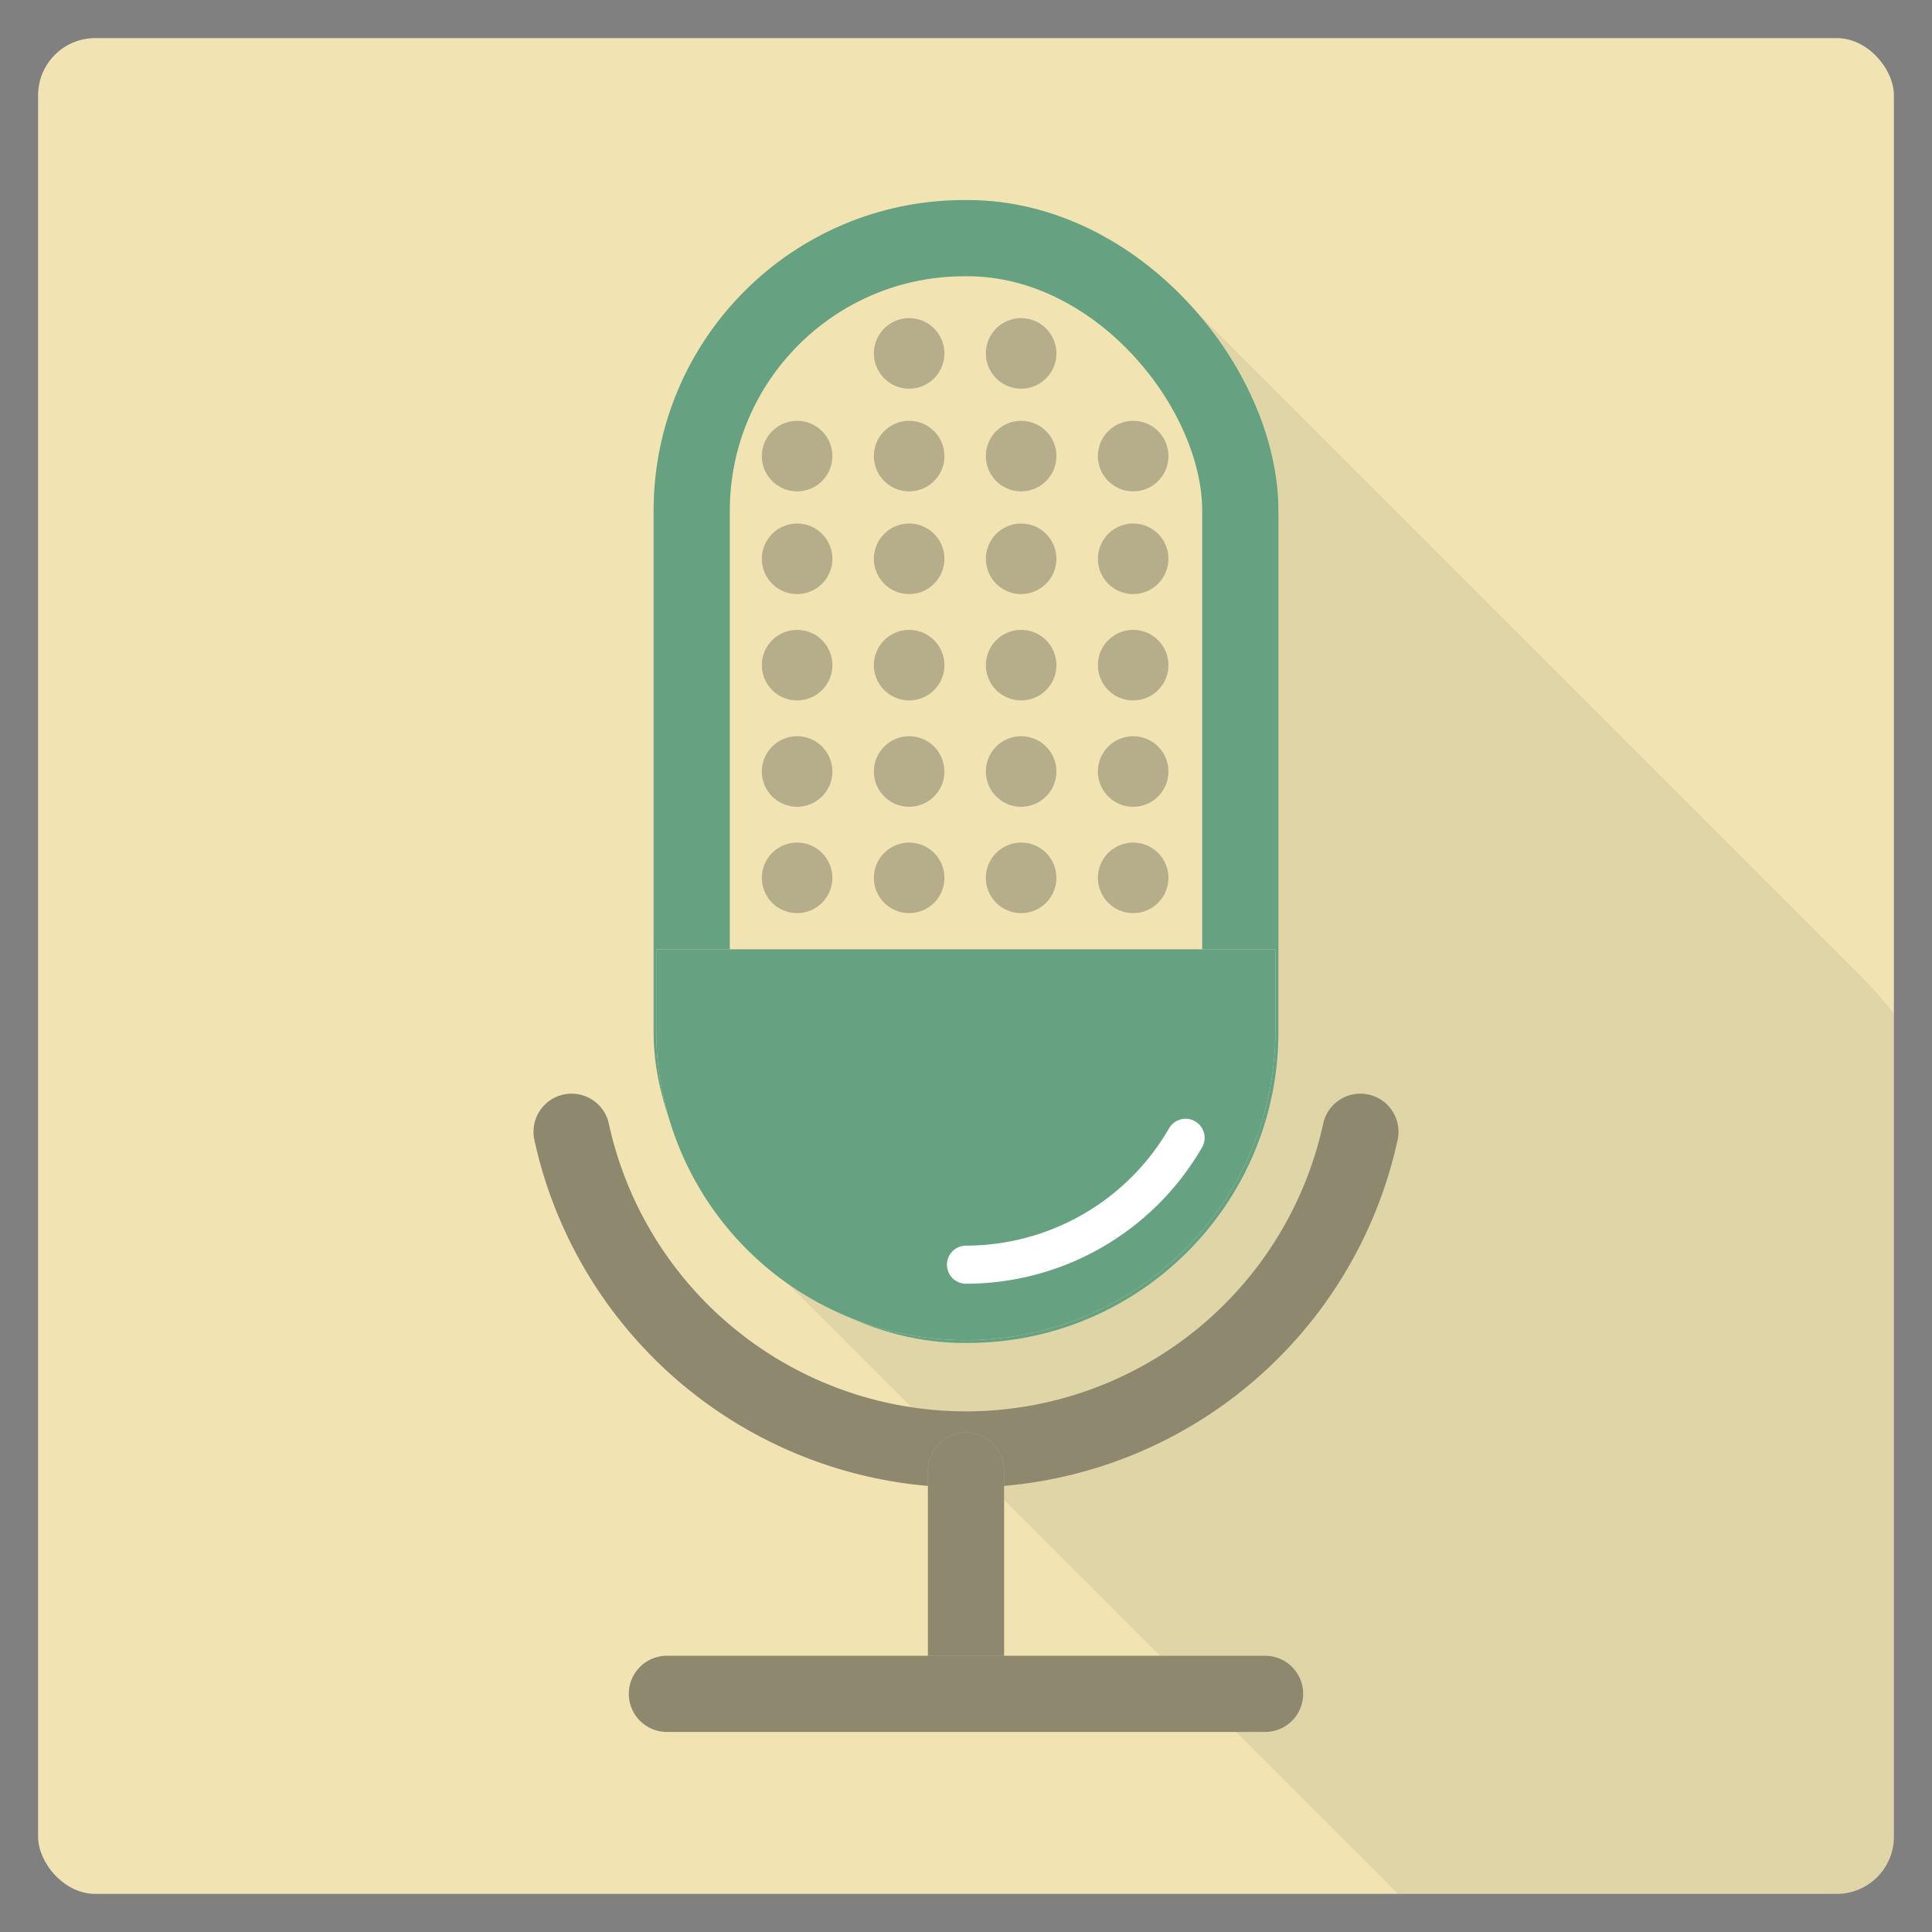 <svg xmlns="http://www.w3.org/2000/svg" xmlns:xlink="http://www.w3.org/1999/xlink" viewBox="0 0 507 507"><rect x="0" y="0" width="507" height="507" fill="#808080" stroke="none"/><defs><style>.cls-1,.cls-13,.cls-7,.cls-8{fill:none;}.cls-2{isolation:isolate;}.cls-3,.cls-9{fill:#f1e4b2;}.cls-4{clip-path:url(#clip-path);}.cls-5{opacity:0.1;}.cls-10,.cls-5,.cls-8{mix-blend-mode:multiply;}.cls-6{fill:#3d4742;}.cls-7{stroke:#f1e4b2;}.cls-13,.cls-7,.cls-8,.cls-9{stroke-linecap:round;stroke-miterlimit:10;}.cls-7,.cls-8,.cls-9{stroke-width:20px;}.cls-8{stroke:#2d2c2d;opacity:0.5;}.cls-9{stroke:#66a182;}.cls-10,.cls-11{fill:#2d2c2d;opacity:0.3;}.cls-12{fill:#66a182;}.cls-13{stroke:#fff;stroke-width:10px;}</style><clipPath id="clip-path"><rect class="cls-1" x="10" y="10" width="487" height="487" rx="15" ry="15"/></clipPath></defs><title>atomisound_icons</title><g class="cls-2"><g id="Layer_1" data-name="Layer 1"><rect class="cls-3" x="10" y="10" width="487" height="487" rx="15" ry="15"/><g class="cls-4"><g class="cls-5"><rect class="cls-6" x="351.52" y="232.5" width="163.96" height="299.92" rx="81.55" ry="81.55"/><rect class="cls-6" x="350.52" y="231.5" width="163.96" height="299.92" rx="81.55" ry="81.55"/><rect class="cls-6" x="349.52" y="230.5" width="163.96" height="299.92" rx="81.55" ry="81.55"/><rect class="cls-6" x="348.52" y="229.5" width="163.96" height="299.92" rx="81.55" ry="81.55"/><rect class="cls-6" x="347.52" y="228.5" width="163.96" height="299.92" rx="81.55" ry="81.55"/><rect class="cls-6" x="346.52" y="227.5" width="163.96" height="299.92" rx="81.55" ry="81.55"/><rect class="cls-6" x="345.52" y="226.5" width="163.96" height="299.92" rx="81.55" ry="81.55"/><rect class="cls-6" x="344.52" y="225.5" width="163.96" height="299.92" rx="81.55" ry="81.55"/><rect class="cls-6" x="343.52" y="224.5" width="163.96" height="299.92" rx="81.55" ry="81.55"/><rect class="cls-6" x="342.52" y="223.5" width="163.96" height="299.92" rx="81.55" ry="81.55"/><rect class="cls-6" x="341.52" y="222.5" width="163.96" height="299.92" rx="81.55" ry="81.55"/><rect class="cls-6" x="340.52" y="221.5" width="163.96" height="299.92" rx="81.55" ry="81.55"/><rect class="cls-6" x="339.52" y="220.5" width="163.96" height="299.92" rx="81.55" ry="81.55"/><rect class="cls-6" x="338.52" y="219.5" width="163.96" height="299.92" rx="81.55" ry="81.55"/><rect class="cls-6" x="337.52" y="218.5" width="163.96" height="299.92" rx="81.55" ry="81.55"/><rect class="cls-6" x="336.52" y="217.5" width="163.96" height="299.92" rx="81.55" ry="81.55"/><rect class="cls-6" x="335.52" y="216.5" width="163.96" height="299.92" rx="81.55" ry="81.55"/><rect class="cls-6" x="334.52" y="215.5" width="163.96" height="299.92" rx="81.55" ry="81.55"/><rect class="cls-6" x="333.52" y="214.5" width="163.96" height="299.92" rx="81.55" ry="81.55"/><rect class="cls-6" x="332.52" y="213.5" width="163.96" height="299.92" rx="81.55" ry="81.55"/><rect class="cls-6" x="331.52" y="212.5" width="163.96" height="299.92" rx="81.55" ry="81.55"/><rect class="cls-6" x="330.52" y="211.5" width="163.96" height="299.92" rx="81.55" ry="81.55"/><rect class="cls-6" x="329.52" y="210.5" width="163.96" height="299.92" rx="81.55" ry="81.55"/><rect class="cls-6" x="328.52" y="209.5" width="163.96" height="299.92" rx="81.55" ry="81.55"/><rect class="cls-6" x="327.52" y="208.5" width="163.96" height="299.92" rx="81.55" ry="81.55"/><rect class="cls-6" x="326.52" y="207.5" width="163.96" height="299.92" rx="81.55" ry="81.55"/><rect class="cls-6" x="325.52" y="206.5" width="163.96" height="299.92" rx="81.55" ry="81.55"/><rect class="cls-6" x="324.52" y="205.5" width="163.96" height="299.92" rx="81.55" ry="81.55"/><rect class="cls-6" x="323.52" y="204.5" width="163.96" height="299.92" rx="81.55" ry="81.55"/><rect class="cls-6" x="322.52" y="203.5" width="163.96" height="299.92" rx="81.55" ry="81.55"/><rect class="cls-6" x="321.52" y="202.5" width="163.96" height="299.92" rx="81.55" ry="81.55"/><rect class="cls-6" x="320.52" y="201.5" width="163.96" height="299.92" rx="81.55" ry="81.55"/><rect class="cls-6" x="319.52" y="200.5" width="163.96" height="299.92" rx="81.55" ry="81.55"/><rect class="cls-6" x="318.52" y="199.5" width="163.96" height="299.92" rx="81.55" ry="81.55"/><rect class="cls-6" x="317.52" y="198.5" width="163.96" height="299.92" rx="81.55" ry="81.55"/><rect class="cls-6" x="316.52" y="197.5" width="163.96" height="299.92" rx="81.55" ry="81.55"/><rect class="cls-6" x="315.52" y="196.5" width="163.96" height="299.92" rx="81.55" ry="81.55"/><rect class="cls-6" x="314.52" y="195.5" width="163.96" height="299.92" rx="81.55" ry="81.55"/><rect class="cls-6" x="313.52" y="194.5" width="163.96" height="299.92" rx="81.55" ry="81.55"/><rect class="cls-6" x="312.52" y="193.5" width="163.96" height="299.92" rx="81.55" ry="81.55"/><rect class="cls-6" x="311.52" y="192.5" width="163.96" height="299.92" rx="81.55" ry="81.55"/><rect class="cls-6" x="310.52" y="191.5" width="163.96" height="299.92" rx="81.55" ry="81.55"/><rect class="cls-6" x="309.52" y="190.5" width="163.96" height="299.92" rx="81.55" ry="81.55"/><rect class="cls-6" x="308.52" y="189.5" width="163.96" height="299.92" rx="81.55" ry="81.55"/><rect class="cls-6" x="307.52" y="188.5" width="163.96" height="299.92" rx="81.55" ry="81.55"/><rect class="cls-6" x="306.52" y="187.5" width="163.96" height="299.92" rx="81.55" ry="81.55"/><rect class="cls-6" x="305.52" y="186.5" width="163.96" height="299.92" rx="81.55" ry="81.55"/><rect class="cls-6" x="304.52" y="185.5" width="163.96" height="299.92" rx="81.55" ry="81.55"/><rect class="cls-6" x="303.52" y="184.5" width="163.96" height="299.92" rx="81.55" ry="81.55"/><rect class="cls-6" x="302.52" y="183.5" width="163.96" height="299.92" rx="81.55" ry="81.55"/><rect class="cls-6" x="301.52" y="182.5" width="163.96" height="299.92" rx="81.55" ry="81.55"/><rect class="cls-6" x="300.52" y="181.5" width="163.96" height="299.92" rx="81.55" ry="81.55"/><rect class="cls-6" x="299.52" y="180.5" width="163.96" height="299.92" rx="81.55" ry="81.55"/><rect class="cls-6" x="298.52" y="179.5" width="163.96" height="299.92" rx="81.55" ry="81.55"/><rect class="cls-6" x="297.52" y="178.5" width="163.96" height="299.92" rx="81.55" ry="81.55"/><rect class="cls-6" x="296.52" y="177.5" width="163.96" height="299.92" rx="81.55" ry="81.55"/><rect class="cls-6" x="295.52" y="176.5" width="163.96" height="299.92" rx="81.55" ry="81.55"/><rect class="cls-6" x="294.52" y="175.5" width="163.96" height="299.92" rx="81.55" ry="81.55"/><rect class="cls-6" x="293.52" y="174.5" width="163.96" height="299.92" rx="81.55" ry="81.55"/><rect class="cls-6" x="292.52" y="173.5" width="163.96" height="299.92" rx="81.55" ry="81.55"/><rect class="cls-6" x="291.52" y="172.5" width="163.96" height="299.92" rx="81.55" ry="81.55"/><rect class="cls-6" x="290.52" y="171.5" width="163.96" height="299.92" rx="81.55" ry="81.55"/><rect class="cls-6" x="289.52" y="170.5" width="163.96" height="299.92" rx="81.55" ry="81.55"/><rect class="cls-6" x="288.52" y="169.5" width="163.96" height="299.92" rx="81.55" ry="81.55"/><rect class="cls-6" x="287.52" y="168.5" width="163.96" height="299.92" rx="81.55" ry="81.55"/><rect class="cls-6" x="286.52" y="167.5" width="163.96" height="299.92" rx="81.55" ry="81.55"/><rect class="cls-6" x="285.52" y="166.5" width="163.96" height="299.92" rx="81.55" ry="81.55"/><rect class="cls-6" x="284.52" y="165.5" width="163.96" height="299.92" rx="81.55" ry="81.55"/><rect class="cls-6" x="283.52" y="164.5" width="163.96" height="299.92" rx="81.55" ry="81.55"/><rect class="cls-6" x="282.52" y="163.5" width="163.96" height="299.92" rx="81.55" ry="81.55"/><rect class="cls-6" x="281.52" y="162.5" width="163.96" height="299.92" rx="81.55" ry="81.55"/><rect class="cls-6" x="280.52" y="161.5" width="163.96" height="299.92" rx="81.55" ry="81.55"/><rect class="cls-6" x="279.52" y="160.5" width="163.96" height="299.92" rx="81.55" ry="81.55"/><rect class="cls-6" x="278.52" y="159.5" width="163.96" height="299.92" rx="81.55" ry="81.55"/><rect class="cls-6" x="277.52" y="158.5" width="163.96" height="299.92" rx="81.55" ry="81.55"/><rect class="cls-6" x="276.52" y="157.5" width="163.96" height="299.92" rx="81.55" ry="81.55"/><rect class="cls-6" x="275.52" y="156.5" width="163.96" height="299.92" rx="81.55" ry="81.55"/><rect class="cls-6" x="274.52" y="155.5" width="163.96" height="299.92" rx="81.55" ry="81.55"/><rect class="cls-6" x="273.52" y="154.5" width="163.96" height="299.92" rx="81.55" ry="81.55"/><rect class="cls-6" x="272.52" y="153.5" width="163.96" height="299.92" rx="81.55" ry="81.55"/><rect class="cls-6" x="271.52" y="152.5" width="163.96" height="299.92" rx="81.55" ry="81.55"/><rect class="cls-6" x="270.52" y="151.5" width="163.96" height="299.92" rx="81.55" ry="81.55"/><rect class="cls-6" x="269.52" y="150.5" width="163.96" height="299.92" rx="81.55" ry="81.55"/><rect class="cls-6" x="268.52" y="149.5" width="163.96" height="299.92" rx="81.55" ry="81.55"/><rect class="cls-6" x="267.52" y="148.5" width="163.96" height="299.92" rx="81.55" ry="81.55"/><rect class="cls-6" x="266.52" y="147.5" width="163.96" height="299.92" rx="81.55" ry="81.55"/><rect class="cls-6" x="265.52" y="146.5" width="163.96" height="299.92" rx="81.55" ry="81.55"/><rect class="cls-6" x="264.52" y="145.5" width="163.96" height="299.92" rx="81.55" ry="81.55"/><rect class="cls-6" x="263.52" y="144.5" width="163.96" height="299.92" rx="81.55" ry="81.55"/><rect class="cls-6" x="262.52" y="143.5" width="163.96" height="299.92" rx="81.55" ry="81.55"/><rect class="cls-6" x="261.52" y="142.5" width="163.96" height="299.92" rx="81.55" ry="81.55"/><rect class="cls-6" x="260.52" y="141.5" width="163.96" height="299.92" rx="81.55" ry="81.55"/><rect class="cls-6" x="259.52" y="140.5" width="163.96" height="299.92" rx="81.55" ry="81.55"/><rect class="cls-6" x="258.52" y="139.5" width="163.96" height="299.92" rx="81.55" ry="81.55"/><rect class="cls-6" x="257.52" y="138.5" width="163.96" height="299.92" rx="81.55" ry="81.55"/><rect class="cls-6" x="256.52" y="137.5" width="163.96" height="299.92" rx="81.55" ry="81.55"/><rect class="cls-6" x="255.52" y="136.5" width="163.96" height="299.92" rx="81.55" ry="81.55"/><rect class="cls-6" x="254.52" y="135.5" width="163.96" height="299.92" rx="81.55" ry="81.55"/><rect class="cls-6" x="253.52" y="134.5" width="163.96" height="299.92" rx="81.55" ry="81.55"/><rect class="cls-6" x="252.52" y="133.5" width="163.96" height="299.92" rx="81.55" ry="81.55"/><rect class="cls-6" x="251.52" y="132.5" width="163.96" height="299.92" rx="81.55" ry="81.55"/><rect class="cls-6" x="250.52" y="131.5" width="163.96" height="299.92" rx="81.55" ry="81.55"/><rect class="cls-6" x="249.52" y="130.5" width="163.96" height="299.92" rx="81.55" ry="81.55"/><rect class="cls-6" x="248.52" y="129.5" width="163.96" height="299.92" rx="81.55" ry="81.55"/><rect class="cls-6" x="247.52" y="128.5" width="163.96" height="299.92" rx="81.55" ry="81.55"/><rect class="cls-6" x="246.52" y="127.5" width="163.96" height="299.92" rx="81.55" ry="81.55"/><rect class="cls-6" x="245.52" y="126.5" width="163.96" height="299.92" rx="81.55" ry="81.55"/><rect class="cls-6" x="244.52" y="125.5" width="163.96" height="299.92" rx="81.55" ry="81.55"/><rect class="cls-6" x="243.52" y="124.5" width="163.96" height="299.92" rx="81.55" ry="81.55"/><rect class="cls-6" x="242.52" y="123.5" width="163.96" height="299.92" rx="81.55" ry="81.55"/><rect class="cls-6" x="241.52" y="122.5" width="163.96" height="299.92" rx="81.55" ry="81.55"/><rect class="cls-6" x="240.52" y="121.5" width="163.96" height="299.92" rx="81.55" ry="81.55"/><rect class="cls-6" x="239.52" y="120.5" width="163.96" height="299.92" rx="81.55" ry="81.55"/><rect class="cls-6" x="238.52" y="119.5" width="163.96" height="299.92" rx="81.55" ry="81.55"/><rect class="cls-6" x="237.52" y="118.5" width="163.96" height="299.92" rx="81.55" ry="81.55"/><rect class="cls-6" x="236.52" y="117.5" width="163.96" height="299.92" rx="81.55" ry="81.55"/><rect class="cls-6" x="235.52" y="116.5" width="163.96" height="299.92" rx="81.55" ry="81.55"/><rect class="cls-6" x="234.52" y="115.5" width="163.96" height="299.92" rx="81.55" ry="81.55"/><rect class="cls-6" x="233.52" y="114.5" width="163.96" height="299.92" rx="81.55" ry="81.55"/><rect class="cls-6" x="232.52" y="113.5" width="163.96" height="299.92" rx="81.55" ry="81.55"/><rect class="cls-6" x="231.52" y="112.5" width="163.96" height="299.92" rx="81.55" ry="81.55"/><rect class="cls-6" x="230.52" y="111.5" width="163.96" height="299.92" rx="81.55" ry="81.55"/><rect class="cls-6" x="229.52" y="110.5" width="163.96" height="299.92" rx="81.55" ry="81.55"/><rect class="cls-6" x="228.52" y="109.5" width="163.96" height="299.92" rx="81.55" ry="81.55"/><rect class="cls-6" x="227.52" y="108.5" width="163.96" height="299.92" rx="81.55" ry="81.55"/><rect class="cls-6" x="226.52" y="107.5" width="163.96" height="299.92" rx="81.55" ry="81.55"/><rect class="cls-6" x="225.52" y="106.5" width="163.96" height="299.92" rx="81.55" ry="81.55"/><rect class="cls-6" x="224.52" y="105.5" width="163.96" height="299.92" rx="81.55" ry="81.55"/><rect class="cls-6" x="223.52" y="104.5" width="163.96" height="299.92" rx="81.55" ry="81.55"/><rect class="cls-6" x="222.52" y="103.5" width="163.96" height="299.92" rx="81.55" ry="81.55"/><rect class="cls-6" x="221.52" y="102.5" width="163.96" height="299.92" rx="81.55" ry="81.55"/><rect class="cls-6" x="220.52" y="101.5" width="163.96" height="299.92" rx="81.55" ry="81.55"/><rect class="cls-6" x="219.52" y="100.5" width="163.96" height="299.92" rx="81.55" ry="81.55"/><rect class="cls-6" x="218.52" y="99.5" width="163.96" height="299.92" rx="81.55" ry="81.55"/><rect class="cls-6" x="217.52" y="98.5" width="163.96" height="299.92" rx="81.55" ry="81.55"/><rect class="cls-6" x="216.52" y="97.5" width="163.96" height="299.92" rx="81.55" ry="81.55"/><rect class="cls-6" x="215.52" y="96.5" width="163.96" height="299.92" rx="81.55" ry="81.55"/><rect class="cls-6" x="214.52" y="95.5" width="163.96" height="299.92" rx="81.55" ry="81.55"/><rect class="cls-6" x="213.52" y="94.5" width="163.96" height="299.92" rx="81.55" ry="81.55"/><rect class="cls-6" x="212.52" y="93.5" width="163.96" height="299.92" rx="81.55" ry="81.55"/><rect class="cls-6" x="211.52" y="92.5" width="163.96" height="299.92" rx="81.55" ry="81.55"/><rect class="cls-6" x="210.52" y="91.5" width="163.96" height="299.92" rx="81.55" ry="81.55"/><rect class="cls-6" x="209.52" y="90.5" width="163.96" height="299.92" rx="81.55" ry="81.55"/><rect class="cls-6" x="208.52" y="89.5" width="163.96" height="299.92" rx="81.55" ry="81.55"/><rect class="cls-6" x="207.52" y="88.5" width="163.96" height="299.92" rx="81.55" ry="81.55"/><rect class="cls-6" x="206.52" y="87.5" width="163.96" height="299.92" rx="81.55" ry="81.55"/><rect class="cls-6" x="205.52" y="86.5" width="163.96" height="299.92" rx="81.55" ry="81.55"/><rect class="cls-6" x="204.52" y="85.5" width="163.96" height="299.92" rx="81.55" ry="81.55"/><rect class="cls-6" x="203.52" y="84.5" width="163.96" height="299.92" rx="81.55" ry="81.55"/><rect class="cls-6" x="202.52" y="83.5" width="163.96" height="299.92" rx="81.55" ry="81.55"/><rect class="cls-6" x="201.52" y="82.5" width="163.96" height="299.92" rx="81.55" ry="81.55"/><rect class="cls-6" x="200.52" y="81.5" width="163.96" height="299.92" rx="81.55" ry="81.55"/><rect class="cls-6" x="199.52" y="80.5" width="163.96" height="299.92" rx="81.55" ry="81.55"/><rect class="cls-6" x="198.52" y="79.5" width="163.96" height="299.92" rx="81.55" ry="81.55"/><rect class="cls-6" x="197.52" y="78.5" width="163.96" height="299.92" rx="81.55" ry="81.55"/><rect class="cls-6" x="196.52" y="77.5" width="163.96" height="299.92" rx="81.55" ry="81.55"/><rect class="cls-6" x="195.52" y="76.5" width="163.96" height="299.92" rx="81.55" ry="81.55"/><rect class="cls-6" x="194.52" y="75.5" width="163.96" height="299.92" rx="81.55" ry="81.55"/><rect class="cls-6" x="193.52" y="74.5" width="163.96" height="299.92" rx="81.55" ry="81.55"/><rect class="cls-6" x="192.52" y="73.5" width="163.96" height="299.92" rx="81.55" ry="81.55"/><rect class="cls-6" x="191.52" y="72.5" width="163.96" height="299.92" rx="81.55" ry="81.55"/><rect class="cls-6" x="190.52" y="71.5" width="163.96" height="299.92" rx="81.55" ry="81.55"/><rect class="cls-6" x="189.52" y="70.5" width="163.96" height="299.92" rx="81.55" ry="81.55"/><rect class="cls-6" x="188.52" y="69.5" width="163.96" height="299.92" rx="81.55" ry="81.55"/><rect class="cls-6" x="187.52" y="68.5" width="163.96" height="299.92" rx="81.55" ry="81.55"/><rect class="cls-6" x="186.52" y="67.5" width="163.96" height="299.92" rx="81.55" ry="81.55"/><rect class="cls-6" x="185.52" y="66.5" width="163.96" height="299.92" rx="81.55" ry="81.55"/><rect class="cls-6" x="184.52" y="65.5" width="163.96" height="299.92" rx="81.55" ry="81.55"/><rect class="cls-6" x="183.52" y="64.5" width="163.96" height="299.92" rx="81.55" ry="81.55"/><rect class="cls-6" x="182.52" y="63.5" width="163.96" height="299.92" rx="81.55" ry="81.55"/><rect class="cls-6" x="181.52" y="62.5" width="163.96" height="299.92" rx="81.55" ry="81.55"/><rect class="cls-6" x="180.52" y="61.5" width="163.96" height="299.92" rx="81.55" ry="81.55"/><rect class="cls-6" x="179.52" y="60.5" width="163.96" height="299.92" rx="81.55" ry="81.55"/><rect class="cls-6" x="178.52" y="59.5" width="163.96" height="299.92" rx="81.55" ry="81.55"/><rect class="cls-6" x="177.52" y="58.5" width="163.96" height="299.92" rx="81.55" ry="81.55"/><rect class="cls-6" x="176.52" y="57.5" width="163.96" height="299.92" rx="81.55" ry="81.55"/><rect class="cls-6" x="175.52" y="56.5" width="163.96" height="299.92" rx="81.55" ry="81.55"/><rect class="cls-6" x="174.52" y="55.5" width="163.96" height="299.92" rx="81.55" ry="81.55"/><rect class="cls-6" x="173.52" y="54.5" width="163.96" height="299.92" rx="81.55" ry="81.55"/><rect class="cls-6" x="172.52" y="53.5" width="163.96" height="299.92" rx="81.55" ry="81.55"/><rect class="cls-6" x="171.52" y="52.5" width="163.96" height="299.92" rx="81.55" ry="81.55"/></g></g><path class="cls-7" d="M150,297A105.93,105.93,0,0,0,357,297"/><path class="cls-8" d="M150,297A105.93,105.93,0,0,0,357,297"/><line class="cls-7" x1="253.5" y1="439" x2="253.5" y2="385.93"/><line class="cls-8" x1="253.5" y1="439" x2="253.5" y2="385.93"/><rect class="cls-9" x="181.52" y="62.5" width="143.96" height="279.92" rx="71.55" ry="71.55"/><circle class="cls-3" cx="209.18" cy="230.37" r="9.26"/><circle class="cls-10" cx="209.18" cy="230.37" r="9.26"/><circle class="cls-3" cx="238.58" cy="230.37" r="9.26"/><circle class="cls-10" cx="238.58" cy="230.37" r="9.26"/><circle class="cls-3" cx="267.97" cy="230.37" r="9.26"/><circle class="cls-10" cx="267.97" cy="230.37" r="9.26"/><circle class="cls-3" cx="297.37" cy="230.37" r="9.26"/><circle class="cls-10" cx="297.37" cy="230.37" r="9.26"/><circle class="cls-3" cx="209.18" cy="202.46" r="9.26"/><circle class="cls-11" cx="209.18" cy="202.46" r="9.26"/><circle class="cls-3" cx="238.58" cy="202.46" r="9.26"/><circle class="cls-11" cx="238.58" cy="202.46" r="9.26"/><circle class="cls-3" cx="267.97" cy="202.46" r="9.26"/><circle class="cls-11" cx="267.97" cy="202.46" r="9.26"/><circle class="cls-3" cx="297.37" cy="202.46" r="9.26"/><circle class="cls-11" cx="297.37" cy="202.46" r="9.26"/><circle class="cls-3" cx="209.18" cy="174.55" r="9.26"/><circle class="cls-11" cx="209.18" cy="174.55" r="9.26"/><circle class="cls-3" cx="238.58" cy="174.55" r="9.26"/><circle class="cls-11" cx="238.58" cy="174.55" r="9.26"/><circle class="cls-3" cx="267.97" cy="174.55" r="9.26"/><circle class="cls-11" cx="267.97" cy="174.55" r="9.26"/><circle class="cls-3" cx="297.37" cy="174.55" r="9.26"/><circle class="cls-11" cx="297.37" cy="174.55" r="9.26"/><circle class="cls-3" cx="209.18" cy="146.64" r="9.26"/><circle class="cls-11" cx="209.18" cy="146.64" r="9.26"/><circle class="cls-3" cx="238.58" cy="146.64" r="9.26"/><circle class="cls-11" cx="238.58" cy="146.64" r="9.26"/><circle class="cls-3" cx="267.97" cy="146.64" r="9.26"/><circle class="cls-11" cx="267.97" cy="146.64" r="9.26"/><circle class="cls-3" cx="297.37" cy="146.64" r="9.26"/><circle class="cls-11" cx="297.37" cy="146.64" r="9.26"/><circle class="cls-3" cx="209.18" cy="119.69" r="9.26"/><circle class="cls-11" cx="209.18" cy="119.69" r="9.26"/><circle class="cls-3" cx="238.58" cy="119.69" r="9.26"/><circle class="cls-11" cx="238.58" cy="119.69" r="9.26"/><circle class="cls-3" cx="267.97" cy="119.69" r="9.26"/><circle class="cls-11" cx="267.97" cy="119.69" r="9.26"/><circle class="cls-3" cx="297.37" cy="119.69" r="9.26"/><circle class="cls-11" cx="297.37" cy="119.69" r="9.26"/><circle class="cls-3" cx="238.58" cy="92.74" r="9.26"/><circle class="cls-11" cx="238.58" cy="92.74" r="9.26"/><circle class="cls-3" cx="267.97" cy="92.74" r="9.26"/><circle class="cls-11" cx="267.97" cy="92.74" r="9.26"/><path class="cls-3" d="M316.22,249.12h-144v21.32a81.24,81.24,0,1,0,162.48,0V249.12Z"/><path class="cls-12" d="M316.22,249.12h-144v21.32a81.24,81.24,0,1,0,162.48,0V249.12Z"/><path class="cls-13" d="M253.5,331.88a66.6,66.6,0,0,0,57.62-33.29"/><line class="cls-7" x1="175.01" y1="444.5" x2="331.99" y2="444.5"/><line class="cls-8" x1="175.01" y1="444.5" x2="331.99" y2="444.5"/></g></g></svg>